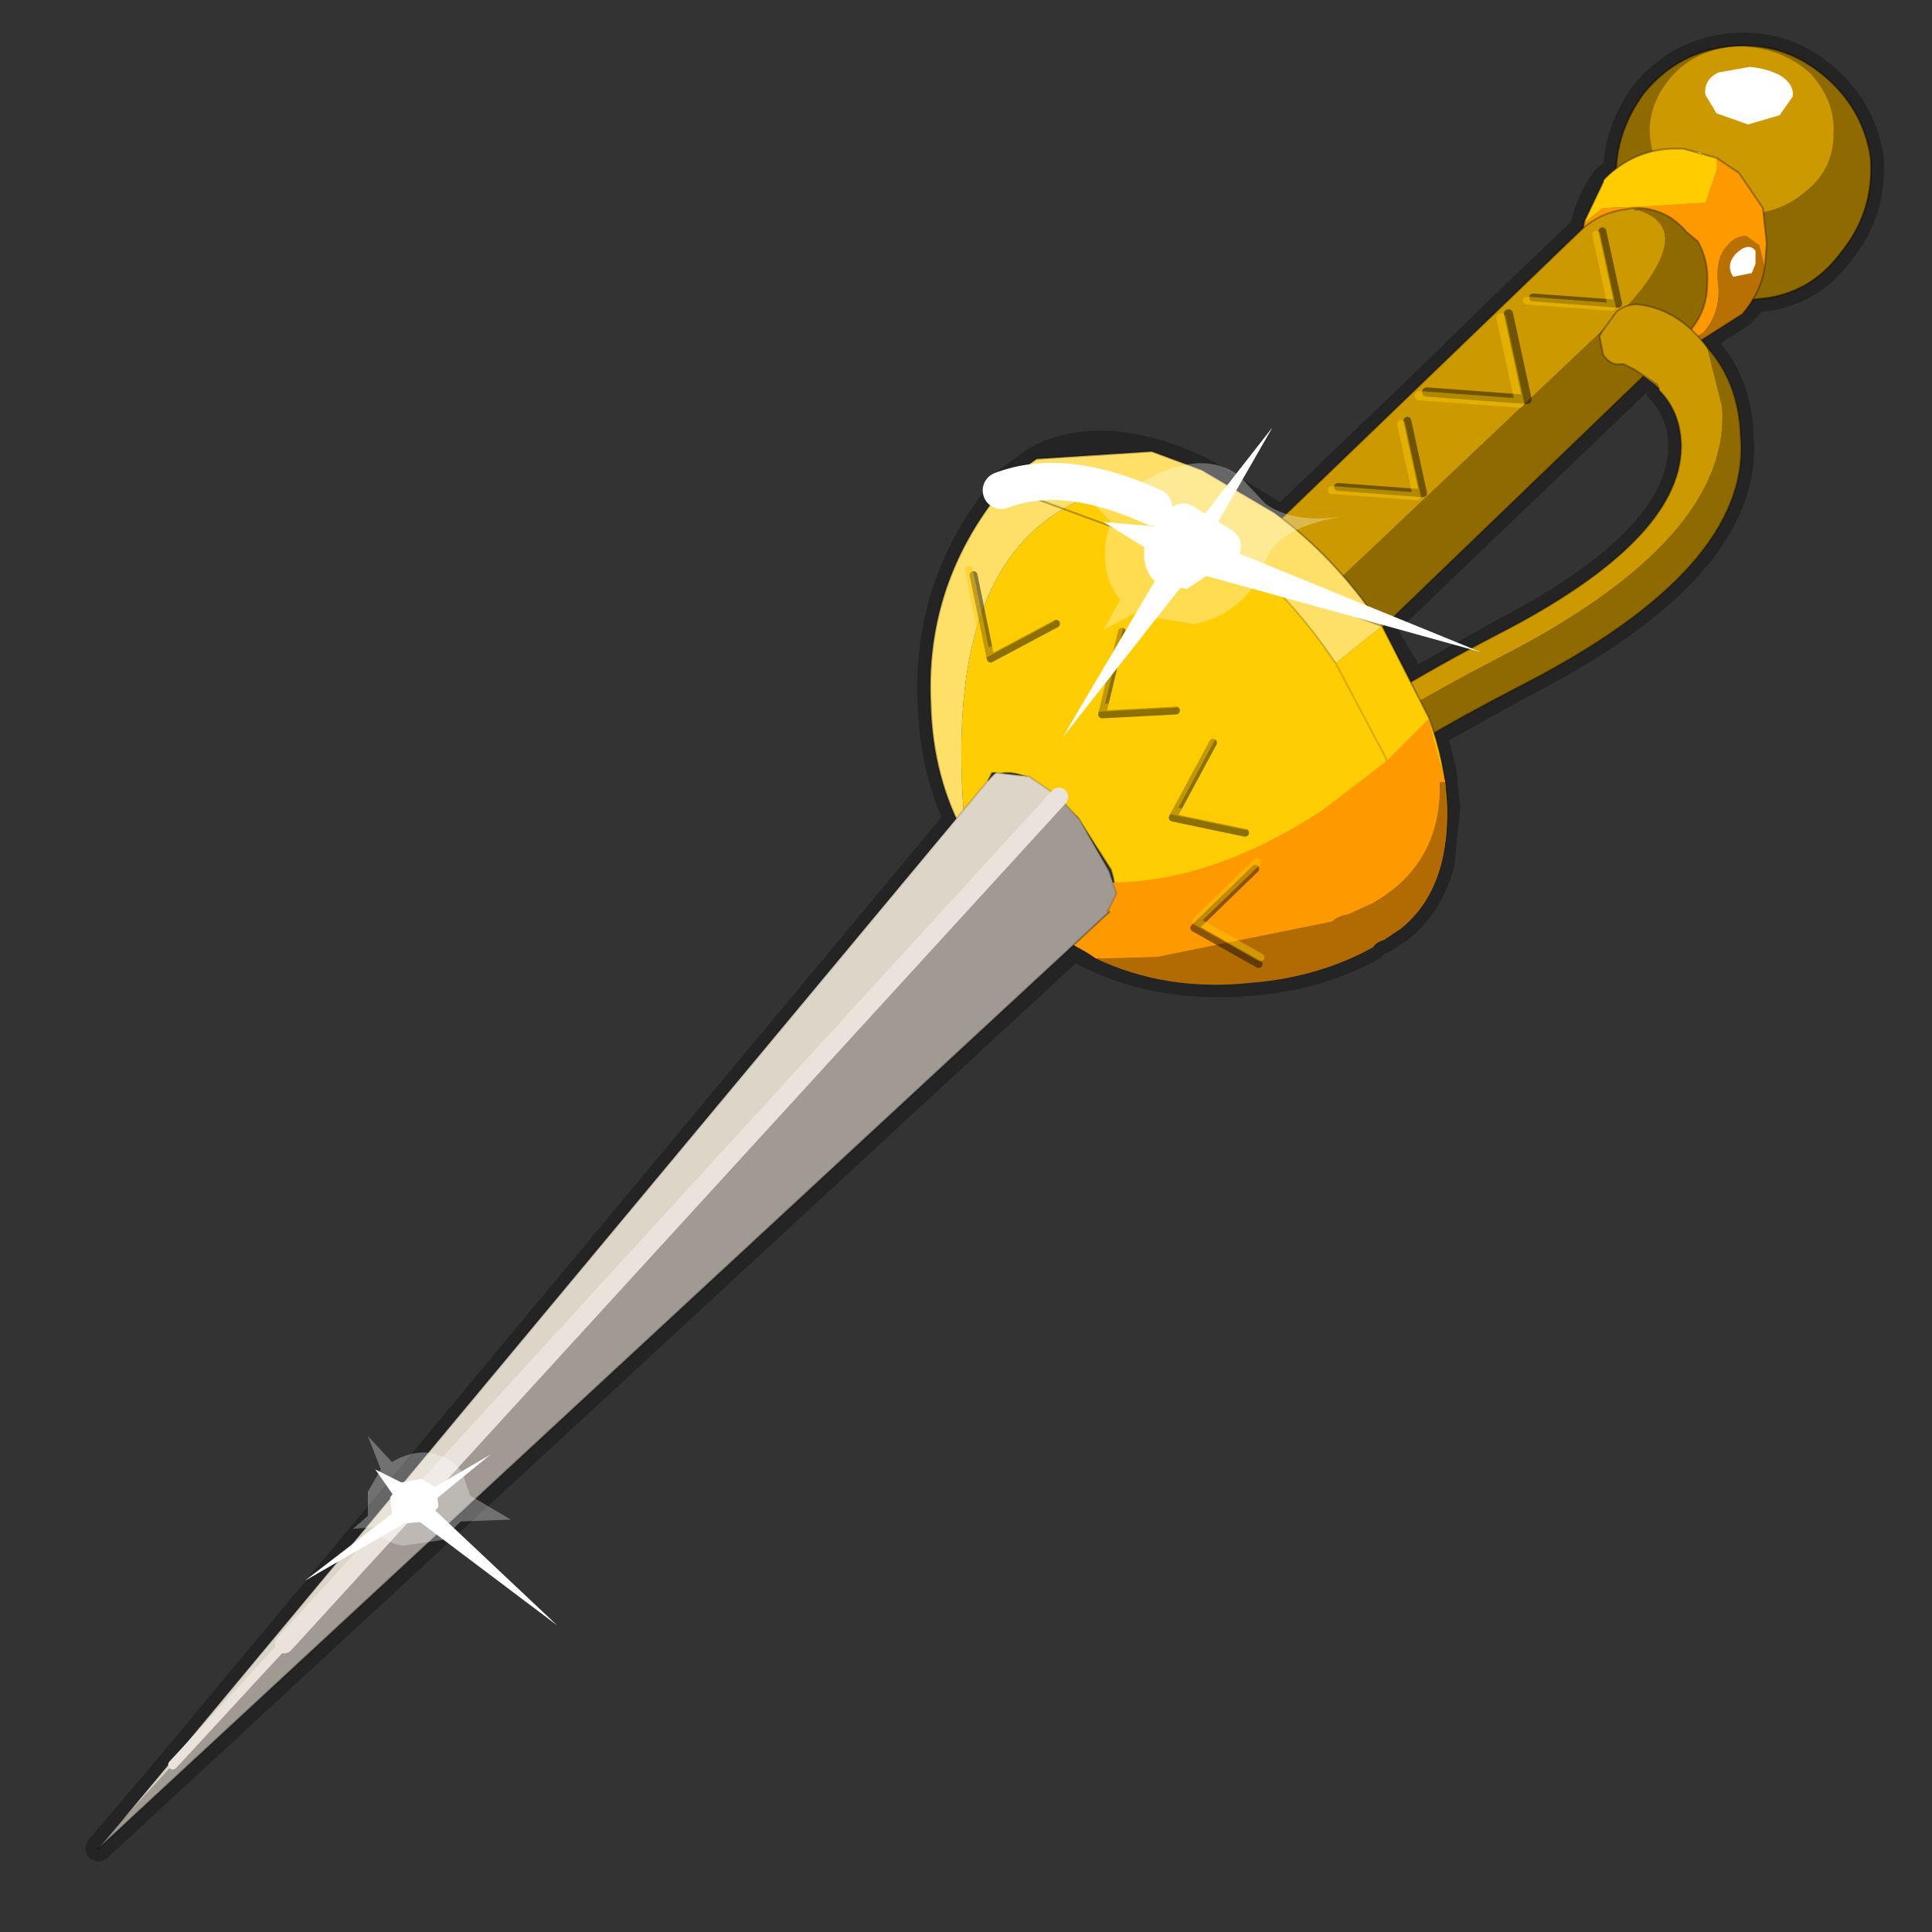 <?xml version="1.0" encoding="UTF-8" standalone="no"?>
<svg xmlns:xlink="http://www.w3.org/1999/xlink" height="520.0px" width="520.0px" xmlns="http://www.w3.org/2000/svg">
  <rect width="100%" height="100%" fill="#333333" stroke="none"/>
  <g transform="matrix(10.0, 0.0, 0.0, 10.0, 0.0, 0.0)">
    <use height="52.0" transform="matrix(1.0, 0.0, 0.0, 1.0, 0.0, 0.0)" width="52.0" xlink:href="#shape0"/>
    <use height="2.6" transform="matrix(1.0, 0.0, 0.0, 1.0, 38.1, 8.35)" width="3.1" xlink:href="#sprite0"/>
    <use height="2.6" transform="matrix(0.848, 0.0, 0.0, 0.848, 35.759, 11.24)" width="3.1" xlink:href="#sprite0"/>
    <use height="2.6" transform="matrix(0.848, 0.0, 0.0, 0.848, 41.009, 6.14)" width="3.1" xlink:href="#sprite0"/>
    <use height="2.6" transform="matrix(0.231, 0.815, -0.815, 0.231, 27.927, 14.726)" width="3.1" xlink:href="#sprite0"/>
    <use height="2.6" transform="matrix(-0.136, 0.835, -0.835, -0.136, 32.075, 17.051)" width="3.1" xlink:href="#sprite0"/>
    <use height="2.6" transform="matrix(-0.345, 0.772, -0.772, -0.345, 34.451, 20.519)" width="3.1" xlink:href="#sprite0"/>
    <use height="2.6" transform="matrix(-0.561, 0.631, -0.631, -0.561, 35.343, 24.428)" width="3.1" xlink:href="#sprite0"/>
    <use height="32.25" transform="matrix(1.0, 0.0, 0.0, 1.0, 8.2, 11.5)" width="31.65" xlink:href="#shape2"/>
  </g>
  <defs>
    <g id="shape0" transform="matrix(1.0, 0.0, 0.0, 1.0, 0.0, 0.0)">
      <path d="M52.0 0.0 L52.0 52.0 0.0 52.0 0.0 0.0 52.0 0.0" fill="#43adca" fill-opacity="0.0" fill-rule="evenodd" stroke="none"/>
      <path d="M43.5 4.55 Q43.55 3.45 44.25 2.5 45.15 1.4 46.55 1.25 47.95 1.1 49.05 2.0 50.15 2.9 50.35 4.25 50.45 5.7 49.55 6.8 48.7 7.95 47.3 8.05 L47.2 8.1 46.9 8.45 45.8 9.15 45.95 9.35 Q46.8 10.3 46.85 11.75 47.15 15.3 40.85 18.5 L38.6 19.75 38.85 20.75 38.95 21.7 38.95 21.75 38.8 23.25 Q38.5 24.35 37.7 25.0 L37.25 25.3 Q37.05 25.35 36.95 25.5 35.5 26.3 33.7 26.45 31.0 26.7 28.9 25.5 L2.65 49.75 4.6 47.45 25.75 22.05 Q25.1 20.65 25.05 18.95 24.9 15.9 26.75 13.45 L27.0 13.1 27.2 12.85 27.9 12.35 Q29.7 11.4 32.35 12.65 L34.5 13.95 38.1 10.5 40.25 8.4 42.6 6.15 42.65 5.95 Q42.8 5.35 43.2 4.8 L43.5 4.55 44.5 4.1 45.0 4.0 45.3 4.0 46.2 4.25 46.8 4.65 47.45 5.6 47.5 5.7 47.55 6.55 47.5 7.2 47.2 8.1 M40.9 10.75 L38.6 10.6 40.9 10.85 40.9 10.75 40.25 8.4 M40.9 10.75 L41.1 10.75 40.6 8.45 M38.1 10.5 L38.6 10.6 M45.05 8.55 L44.6 8.6 43.8 8.25 43.75 8.15 43.5 7.8 43.3 7.35 43.35 7.1 Q43.35 6.75 43.5 6.5 43.65 6.3 43.9 6.3 L44.2 6.25 44.25 6.25 Q44.7 6.3 45.05 6.7 L45.4 7.4 45.5 7.55 45.5 7.8 45.3 8.3 45.05 8.55 M45.4 7.4 Q45.0 7.35 44.65 6.95 44.3 6.65 44.25 6.25 M34.5 13.95 L36.15 15.5 36.9 16.45 37.2 16.9 44.3 10.1 44.0 9.95 43.7 9.8 43.65 9.8 Q43.35 9.85 43.15 9.55 L43.05 9.05 43.1 8.95 43.15 8.9 43.3 8.65 42.95 8.2 41.25 8.0 42.9 8.15 Q42.55 7.5 42.5 6.8 L42.6 6.15 M42.95 8.2 L42.9 8.15 M45.8 9.15 L45.0 9.35 44.95 9.3 44.85 9.3 44.4 9.2 43.3 8.65 M44.3 10.1 L44.6 10.35 44.65 10.45 44.65 10.5 Q45.25 11.1 45.25 12.05 45.2 14.55 40.35 17.05 L38.05 18.35 38.3 18.85 38.45 19.3 38.6 19.75 M45.8 9.15 L45.2 9.3 45.05 9.3 44.95 9.3 M38.3 13.25 L37.9 11.4 38.15 13.25 38.3 13.25 M38.15 13.25 L36.0 13.1 38.15 13.35 38.15 13.25 M37.2 16.9 L38.05 18.35 M27.0 13.1 Q28.7 12.45 31.1 13.55 32.35 14.1 33.4 15.0 L35.0 16.6 35.6 17.35 36.05 18.0 36.75 19.15 37.0 19.65 37.3 20.4 M29.7 19.05 L29.6 19.05 30.2 17.0 29.7 19.05 31.6 19.1 29.65 19.25 29.7 19.05 M27.5 23.35 L27.15 22.95 26.9 23.2 M28.5 21.5 L29.0 22.0 28.5 21.45 28.5 21.5 27.7 20.95 Q27.05 20.65 26.7 20.95 26.4 21.25 26.6 21.95 L27.15 22.95 M29.0 22.0 L29.05 22.05 29.9 23.4 30.0 23.75 M31.55 22.0 L33.45 22.4 31.65 21.85 31.55 22.0 M31.65 21.85 L32.65 19.95 31.5 21.8 31.65 21.85 M25.75 22.05 L26.6 21.0 26.7 20.8 26.8 20.8 27.7 20.9 28.5 21.45 M26.65 17.7 L28.4 16.85 26.65 17.5 26.65 17.7 M26.5 17.55 L26.65 17.5 26.25 15.45 26.5 17.55 M26.8 20.8 L26.6 21.0 M26.65 23.5 L4.6 47.45" fill="none" stroke="#000000" stroke-linecap="round" stroke-linejoin="round" stroke-opacity="0.302" stroke-width="0.7"/>
      <path d="M44.8 7.35 Q43.7 6.45 43.5 5.05 43.4 3.65 44.25 2.5 45.15 1.4 46.55 1.25 47.95 1.1 49.05 2.0 50.15 2.9 50.35 4.25 50.45 5.7 49.55 6.8 48.7 7.95 47.3 8.05 45.9 8.25 44.8 7.35" fill="#8e6a00" fill-rule="evenodd" stroke="none"/>
      <path d="M44.8 7.35 Q43.7 6.45 43.5 5.05 43.4 3.65 44.25 2.5 45.15 1.4 46.55 1.25 47.95 1.1 49.05 2.0 50.15 2.9 50.35 4.25 50.45 5.7 49.55 6.8 48.7 7.95 47.3 8.05 45.9 8.25 44.8 7.35 Z" fill="none" stroke="#000000" stroke-linecap="round" stroke-linejoin="round" stroke-opacity="0.424" stroke-width="0.05"/>
      <path d="M44.4 3.45 Q44.45 2.55 45.2 1.85 45.9 1.25 46.9 1.25 47.95 1.3 48.7 1.95 49.4 2.7 49.35 3.6 49.35 4.55 48.6 5.15 47.85 5.8 46.8 5.75 45.8 5.75 45.1 5.05 44.4 4.4 44.4 3.45" fill="#cc9900" fill-rule="evenodd" stroke="none"/>
      <path d="M46.25 1.95 L47.1 1.8 Q47.6 1.85 47.95 2.05 48.3 2.3 48.25 2.6 L47.9 3.1 47.05 3.35 46.2 3.05 45.9 2.55 Q45.85 2.15 46.25 1.95" fill="#ffffff" fill-rule="evenodd" stroke="none"/>
      <path d="M45.35 4.25 Q45.5 4.1 45.75 4.1 L46.15 4.3 46.35 4.7 46.15 5.0 45.7 5.1 45.3 4.95 45.2 4.6 Q45.15 4.35 45.35 4.25" fill="#ffffff" fill-rule="evenodd" stroke="none"/>
      <path d="M46.2 4.25 L46.8 4.65 47.45 5.6 47.55 6.55 47.5 7.2 47.35 6.6 47.0 6.35 Q46.7 6.35 46.5 6.6 46.15 6.95 46.25 7.7 46.3 8.45 45.85 8.95 L45.4 9.25 45.2 9.3 45.05 9.3 44.95 9.3 44.85 9.3 44.55 9.25 44.4 9.2 43.3 8.65 43.15 8.5 Q42.55 7.75 42.5 6.8 L42.65 5.95 42.7 5.95 43.15 5.6 44.4 5.55 45.9 5.45 46.2 4.55 46.2 4.25 M44.25 6.25 L44.2 6.25 Q43.75 6.2 43.5 6.5 L43.3 7.35 43.75 8.15 Q44.1 8.55 44.6 8.6 45.05 8.65 45.3 8.3 L45.5 7.55 45.4 7.4 45.05 6.7 Q44.7 6.3 44.25 6.25" fill="#ff9900" fill-rule="evenodd" stroke="none"/>
      <path d="M45.4 7.4 L45.5 7.55 45.3 8.3 Q45.05 8.65 44.6 8.6 44.1 8.55 43.75 8.15 L43.3 7.35 43.5 6.5 Q43.75 6.2 44.2 6.25 L44.25 6.25 Q44.3 6.65 44.65 6.95 45.0 7.35 45.4 7.4" fill="#7d4b02" fill-rule="evenodd" stroke="none"/>
      <path d="M43.2 4.8 Q43.95 4.05 45.0 4.0 L45.3 4.0 46.2 4.25 46.2 4.55 45.9 5.45 44.4 5.55 43.15 5.6 42.7 5.95 42.65 5.95 43.15 4.9 43.2 4.8 M45.4 9.25 L45.4 9.3 45.2 9.3 45.4 9.25" fill="#ffcc00" fill-rule="evenodd" stroke="none"/>
      <path d="M47.5 7.2 Q47.4 7.85 46.9 8.45 L45.8 9.15 45.55 9.25 45.45 9.25 45.4 9.3 45.4 9.25 45.85 8.95 Q46.3 8.45 46.25 7.7 46.15 6.95 46.5 6.6 46.7 6.35 47.0 6.35 L47.35 6.6 47.5 7.2 M42.7 5.95 L42.65 5.95 42.7 5.95" fill="#b87003" fill-rule="evenodd" stroke="none"/>
      <path d="M45.4 7.4 L45.5 7.55 45.3 8.3 Q45.05 8.65 44.6 8.6 44.1 8.55 43.75 8.15 L43.3 7.35 43.5 6.5 Q43.75 6.2 44.2 6.25 L44.25 6.25 Q44.7 6.3 45.05 6.7 L45.4 7.4 Q45.0 7.35 44.65 6.95 44.3 6.65 44.25 6.25" fill="none" stroke="#000000" stroke-linecap="round" stroke-linejoin="round" stroke-opacity="0.2" stroke-width="0.05"/>
      <path d="M43.2 4.8 Q43.95 4.05 45.0 4.0 L45.3 4.0 46.2 4.25 46.8 4.65 47.45 5.6 47.55 6.55 47.5 7.2 Q47.4 7.85 46.9 8.45 L45.8 9.15 45.55 9.25 45.45 9.25 45.4 9.3 45.0 9.35 44.95 9.3 44.85 9.3 44.55 9.25 M44.4 9.2 L43.3 8.65 43.15 8.5 Q42.55 7.75 42.5 6.8 L42.65 5.95 43.15 4.9 M45.4 9.3 L45.2 9.3 45.05 9.3 44.95 9.3" fill="none" stroke="#000000" stroke-linecap="round" stroke-linejoin="round" stroke-opacity="0.302" stroke-width="0.05"/>
      <path d="M47.25 6.75 L47.25 7.1 47.15 7.35 46.65 7.45 Q46.45 7.15 46.7 6.85 47.05 6.5 47.25 6.75" fill="#ffffff" fill-rule="evenodd" stroke="none"/>
      <path d="M31.65 19.75 L43.65 8.4 Q45.75 6.15 44.05 5.65 L44.05 5.6 Q44.85 5.6 45.4 6.25 L45.7 6.5 Q46.0 7.05 45.95 7.65 45.95 8.45 45.35 9.05 L31.7 22.2 31.65 20.0 31.65 19.75" fill="#8e6a00" fill-rule="evenodd" stroke="none"/>
      <path d="M30.6 17.7 L42.6 6.15 Q43.05 5.75 43.65 5.65 L43.95 5.6 44.05 5.65 43.95 5.6 44.05 5.6 44.05 5.65 Q45.75 6.15 43.65 8.4 L31.65 19.75 31.55 17.65 30.6 17.7" fill="#cc9900" fill-rule="evenodd" stroke="none"/>
      <path d="M43.95 5.6 L43.65 5.65 Q43.05 5.75 42.6 6.15 L30.6 17.7 M44.05 5.65 L43.95 5.6 44.05 5.6 Q44.85 5.6 45.4 6.25 L45.7 6.5 Q46.0 7.05 45.95 7.65 45.95 8.45 45.35 9.05 L31.7 22.2 M31.65 20.0 L31.65 19.75" fill="none" stroke="#000000" stroke-linecap="round" stroke-linejoin="round" stroke-opacity="0.302" stroke-width="0.05"/>
      <path d="M32.9 22.95 L33.45 22.9 33.85 22.45 Q34.65 20.65 40.35 17.7 46.6 14.5 46.35 10.95 L45.95 9.35 Q46.8 10.3 46.85 11.75 47.15 15.3 40.85 18.5 35.15 21.45 34.4 23.15 L33.95 23.7 33.35 23.75 32.95 23.4 32.9 22.95" fill="#8e6a00" fill-rule="evenodd" stroke="none"/>
      <path d="M32.9 22.95 L32.95 22.8 Q33.7 20.5 40.35 17.05 45.2 14.55 45.25 12.05 45.25 11.1 44.65 10.5 L44.65 10.45 44.55 10.35 44.0 9.95 43.7 9.8 43.65 9.8 Q43.35 9.85 43.15 9.55 L43.05 9.05 43.1 8.95 43.5 8.4 Q43.8 8.15 44.15 8.2 45.2 8.35 45.95 9.35 L46.35 10.95 Q46.6 14.5 40.35 17.7 34.65 20.65 33.85 22.45 L33.45 22.9 32.9 22.95" fill="#cc9900" fill-rule="evenodd" stroke="none"/>
      <path d="M44.65 10.45 L44.65 10.5 Q45.25 11.1 45.25 12.05 45.2 14.55 40.35 17.05 33.7 20.5 32.95 22.8 L32.9 22.95 32.95 23.4 33.35 23.75 33.95 23.7 34.4 23.15 Q35.15 21.45 40.85 18.5 47.15 15.3 46.85 11.75 46.8 10.3 45.95 9.35 45.2 8.35 44.15 8.2 43.8 8.15 43.5 8.4 L43.1 8.95 43.05 9.05 43.15 9.55 Q43.35 9.85 43.65 9.8 L43.7 9.8 44.0 9.95 44.6 10.35 44.65 10.5" fill="none" stroke="#000000" stroke-linecap="round" stroke-linejoin="round" stroke-opacity="0.302" stroke-width="0.05"/>
      <path d="M30.0 13.15 L31.1 13.55 Q33.7 14.75 35.6 17.35 L35.95 17.85 37.2 16.85 38.45 19.3 Q38.9 20.5 38.95 21.7 39.0 23.95 37.65 24.95 37.45 25.05 37.2 25.25 L36.9 25.4 Q35.45 26.25 33.65 26.4 30.2 26.75 27.65 24.55 26.7 23.8 26.15 22.85 L26.0 22.55 Q25.15 14.35 30.0 13.15 M36.9 25.4 Q37.7 24.4 37.65 22.65 L37.3 20.4 35.95 17.85 37.3 20.4 37.65 22.65 Q37.7 24.4 36.9 25.4" fill="#ffcd04" fill-rule="evenodd" stroke="none"/>
      <path d="M27.0 13.1 L27.2 12.85 27.9 12.35 31.0 12.15 32.35 12.65 34.3 13.8 Q35.75 14.85 36.9 16.45 L37.2 16.85 35.95 17.85 35.6 17.35 Q33.7 14.75 31.1 13.55 L30.0 13.15 27.0 13.1 30.0 13.15 Q25.15 14.35 26.0 22.55 25.1 20.95 25.05 18.95 24.9 15.9 26.75 13.45 L27.0 13.1" fill="#fedf67" fill-rule="evenodd" stroke="none"/>
      <path d="M27.0 13.1 L30.0 13.15 31.1 13.55 Q33.7 14.75 35.6 17.35 L35.95 17.85 37.3 20.4 37.65 22.65 Q37.7 24.4 36.9 25.4" fill="none" stroke="#000000" stroke-linecap="round" stroke-linejoin="round" stroke-opacity="0.153" stroke-width="0.05"/>
      <path d="M37.2 16.85 L36.9 16.45 Q35.75 14.85 34.3 13.8 L32.35 12.65 31.0 12.15 27.9 12.35 27.2 12.85 27.0 13.1 M37.2 16.85 L38.45 19.3 Q38.9 20.5 38.95 21.7 39.0 23.95 37.65 24.95 37.45 25.05 37.2 25.25 L36.9 25.4 Q35.45 26.25 33.65 26.4 30.2 26.75 27.65 24.55 26.7 23.8 26.15 22.85 L26.0 22.55 Q25.1 20.95 25.05 18.95 24.9 15.9 26.75 13.45 L27.0 13.1 Z" fill="none" stroke="#000000" stroke-linecap="round" stroke-linejoin="round" stroke-opacity="0.302" stroke-width="0.05"/>
      <path d="M29.9 23.4 Q30.15 24.15 29.8 24.45 L28.8 24.4 27.5 23.35 26.6 21.95 Q26.4 21.25 26.7 20.95 27.05 20.65 27.7 20.95 L29.0 22.0 29.9 23.4" fill="#383532" fill-rule="evenodd" stroke="none"/>
      <path d="M29.9 23.4 Q30.15 24.15 29.8 24.45 L28.8 24.4 27.5 23.35 26.6 21.95 Q26.4 21.25 26.7 20.95 27.05 20.65 27.7 20.95 L29.0 22.0 29.9 23.4 Z" fill="none" stroke="#000000" stroke-linecap="round" stroke-linejoin="round" stroke-opacity="0.302" stroke-width="0.05"/>
      <path d="M29.5 25.8 L27.7 24.6 Q26.75 23.85 26.25 22.9 30.65 25.05 35.6 21.8 L37.3 20.5 38.4 19.4 38.45 19.35 38.9 21.05 38.75 21.05 Q38.8 23.25 36.95 24.3 L36.3 24.6 Q36.0 24.65 35.85 24.8 L31.15 25.75 29.5 25.8" fill="#ff9900" fill-rule="evenodd" stroke="none"/>
      <path d="M29.5 25.8 L31.15 25.75 35.85 24.8 Q36.0 24.65 36.3 24.6 L36.95 24.3 Q38.8 23.25 38.75 21.05 L38.9 21.05 38.95 21.75 Q39.0 23.95 37.7 25.0 L37.25 25.3 Q37.05 25.35 36.95 25.5 35.5 26.3 33.7 26.45 31.4 26.7 29.5 25.8" fill="#b16b02" fill-rule="evenodd" stroke="none"/>
      <path d="M31.85 14.05 L32.9 14.7 M26.95 13.2 Q28.65 12.55 31.05 13.65" fill="none" stroke="#ffffff" stroke-linecap="round" stroke-linejoin="round" stroke-width="1.0"/>
      <path d="M29.85 24.45 L29.8 24.5 29.85 24.55 2.65 49.75 3.2 49.1 4.65 47.5 7.65 44.25 28.5 21.45 29.05 22.05 29.85 23.45 30.05 24.05 29.85 24.45" fill="#a19a92" fill-rule="evenodd" stroke="none"/>
      <path d="M26.8 20.8 L26.6 21.0 26.7 20.8 26.8 20.8" fill="#383532" fill-rule="evenodd" stroke="none"/>
      <path d="M28.5 21.45 L7.65 44.25 4.65 47.5 3.2 49.1 26.6 21.0 26.8 20.8 27.7 20.9 28.5 21.45" fill="#ded5c9" fill-rule="evenodd" stroke="none"/>
      <path d="M29.85 24.45 L29.8 24.5 29.85 24.55 29.85 24.45 30.05 24.05 29.85 23.45 29.05 22.05 28.5 21.45 M3.2 49.1 L2.65 49.75 M26.8 20.8 L26.6 21.0 3.2 49.1 M26.8 20.8 L27.7 20.9 28.5 21.45" fill="none" stroke="#000000" stroke-linecap="round" stroke-linejoin="round" stroke-opacity="0.153" stroke-width="0.05"/>
      <path d="M2.65 49.75 L29.85 24.55 M26.6 21.0 L26.7 20.8 26.8 20.8" fill="none" stroke="#000000" stroke-linecap="round" stroke-linejoin="round" stroke-opacity="0.302" stroke-width="0.05"/>
      <path d="M7.65 44.25 L4.65 47.5" fill="none" stroke="#eae3db" stroke-linecap="round" stroke-linejoin="round" stroke-width="0.25"/>
      <path d="M28.5 21.45 L7.65 44.25" fill="none" stroke="#eae3db" stroke-linecap="round" stroke-linejoin="round" stroke-width="0.5"/>
    </g>
    <g id="sprite0" transform="matrix(1.0, 0.0, 0.0, 1.0, 1.7, 1.25)">
      <use height="2.6" transform="matrix(1.0, 0.0, 0.0, 1.0, -1.7, -1.25)" width="3.1" xlink:href="#shape1"/>
    </g>
    <g id="shape1" transform="matrix(1.0, 0.0, 0.0, 1.0, 1.7, 1.25)">
      <path d="M-1.4 0.95 L1.3 1.15 0.8 -1.15" fill="none" stroke="#000000" stroke-linecap="round" stroke-linejoin="round" stroke-opacity="0.451" stroke-width="0.25"/>
      <path d="M-1.6 1.05 L1.1 1.25 0.6 -1.05" fill="none" stroke="#ffc900" stroke-linecap="round" stroke-linejoin="round" stroke-opacity="0.451" stroke-width="0.25"/>
    </g>
    <g id="shape2" transform="matrix(1.0, 0.0, 0.0, 1.0, -8.2, -11.5)">
      <path d="M31.95 15.85 L31.2 15.75 Q30.85 15.5 30.8 15.05 30.75 14.55 31.0 14.25 31.3 13.8 31.75 13.7 L32.55 13.85 32.95 14.55 32.7 15.35 31.95 15.85" fill="#ffffff" fill-rule="evenodd" stroke="none"/>
      <path d="M30.55 16.5 L29.7 16.95 30.15 16.15 Q29.8 15.7 29.75 15.15 29.7 14.55 29.9 14.05 L28.75 12.85 30.25 13.45 Q30.85 12.75 31.75 12.55 32.65 12.3 33.35 12.8 L34.05 13.55 Q34.8 14.1 36.15 13.9 34.6 14.15 34.15 14.9 L33.7 15.85 Q33.1 16.6 32.15 16.8 L30.6 16.55 30.55 16.5 M31.95 15.85 L32.7 15.35 32.95 14.55 32.55 13.85 31.75 13.7 Q31.3 13.8 31.0 14.25 30.75 14.55 30.8 15.05 30.85 15.5 31.2 15.75 L31.95 15.85" fill="#ffffff" fill-opacity="0.302" fill-rule="evenodd" stroke="none"/>
      <path d="M31.4 15.1 L29.7 14.05 32.1 14.25 34.25 11.5 32.5 14.55 39.85 17.55 32.1 15.4 28.6 19.85 31.4 15.1" fill="#ffffff" fill-rule="evenodd" stroke="none"/>
      <path d="M10.95 41.0 Q10.7 41.05 10.55 40.8 L10.5 40.3 10.8 39.9 11.35 39.8 11.75 40.05 11.8 40.55 11.5 40.95 10.95 41.0" fill="#ffffff" fill-rule="evenodd" stroke="none"/>
      <path d="M10.95 41.0 L11.5 40.95 11.8 40.55 11.75 40.05 11.35 39.8 10.8 39.9 10.5 40.3 10.55 40.8 Q10.7 41.05 10.95 41.0 M10.05 41.1 L9.5 41.15 9.9 40.8 9.9 40.15 10.25 39.55 9.9 38.65 10.55 39.35 Q11.05 39.05 11.55 39.1 12.15 39.2 12.45 39.65 L12.65 40.25 13.75 40.9 12.4 40.95 11.9 41.45 10.85 41.6 Q10.4 41.55 10.05 41.15 L10.05 41.1" fill="#ffffff" fill-opacity="0.302" fill-rule="evenodd" stroke="none"/>
      <path d="M10.8 40.55 L10.1 39.55 11.4 40.2 13.2 39.15 11.55 40.5 15.0 43.75 11.15 40.85 8.2 42.55 10.8 40.55" fill="#ffffff" fill-rule="evenodd" stroke="none"/>
    </g>
  </defs>
</svg>
